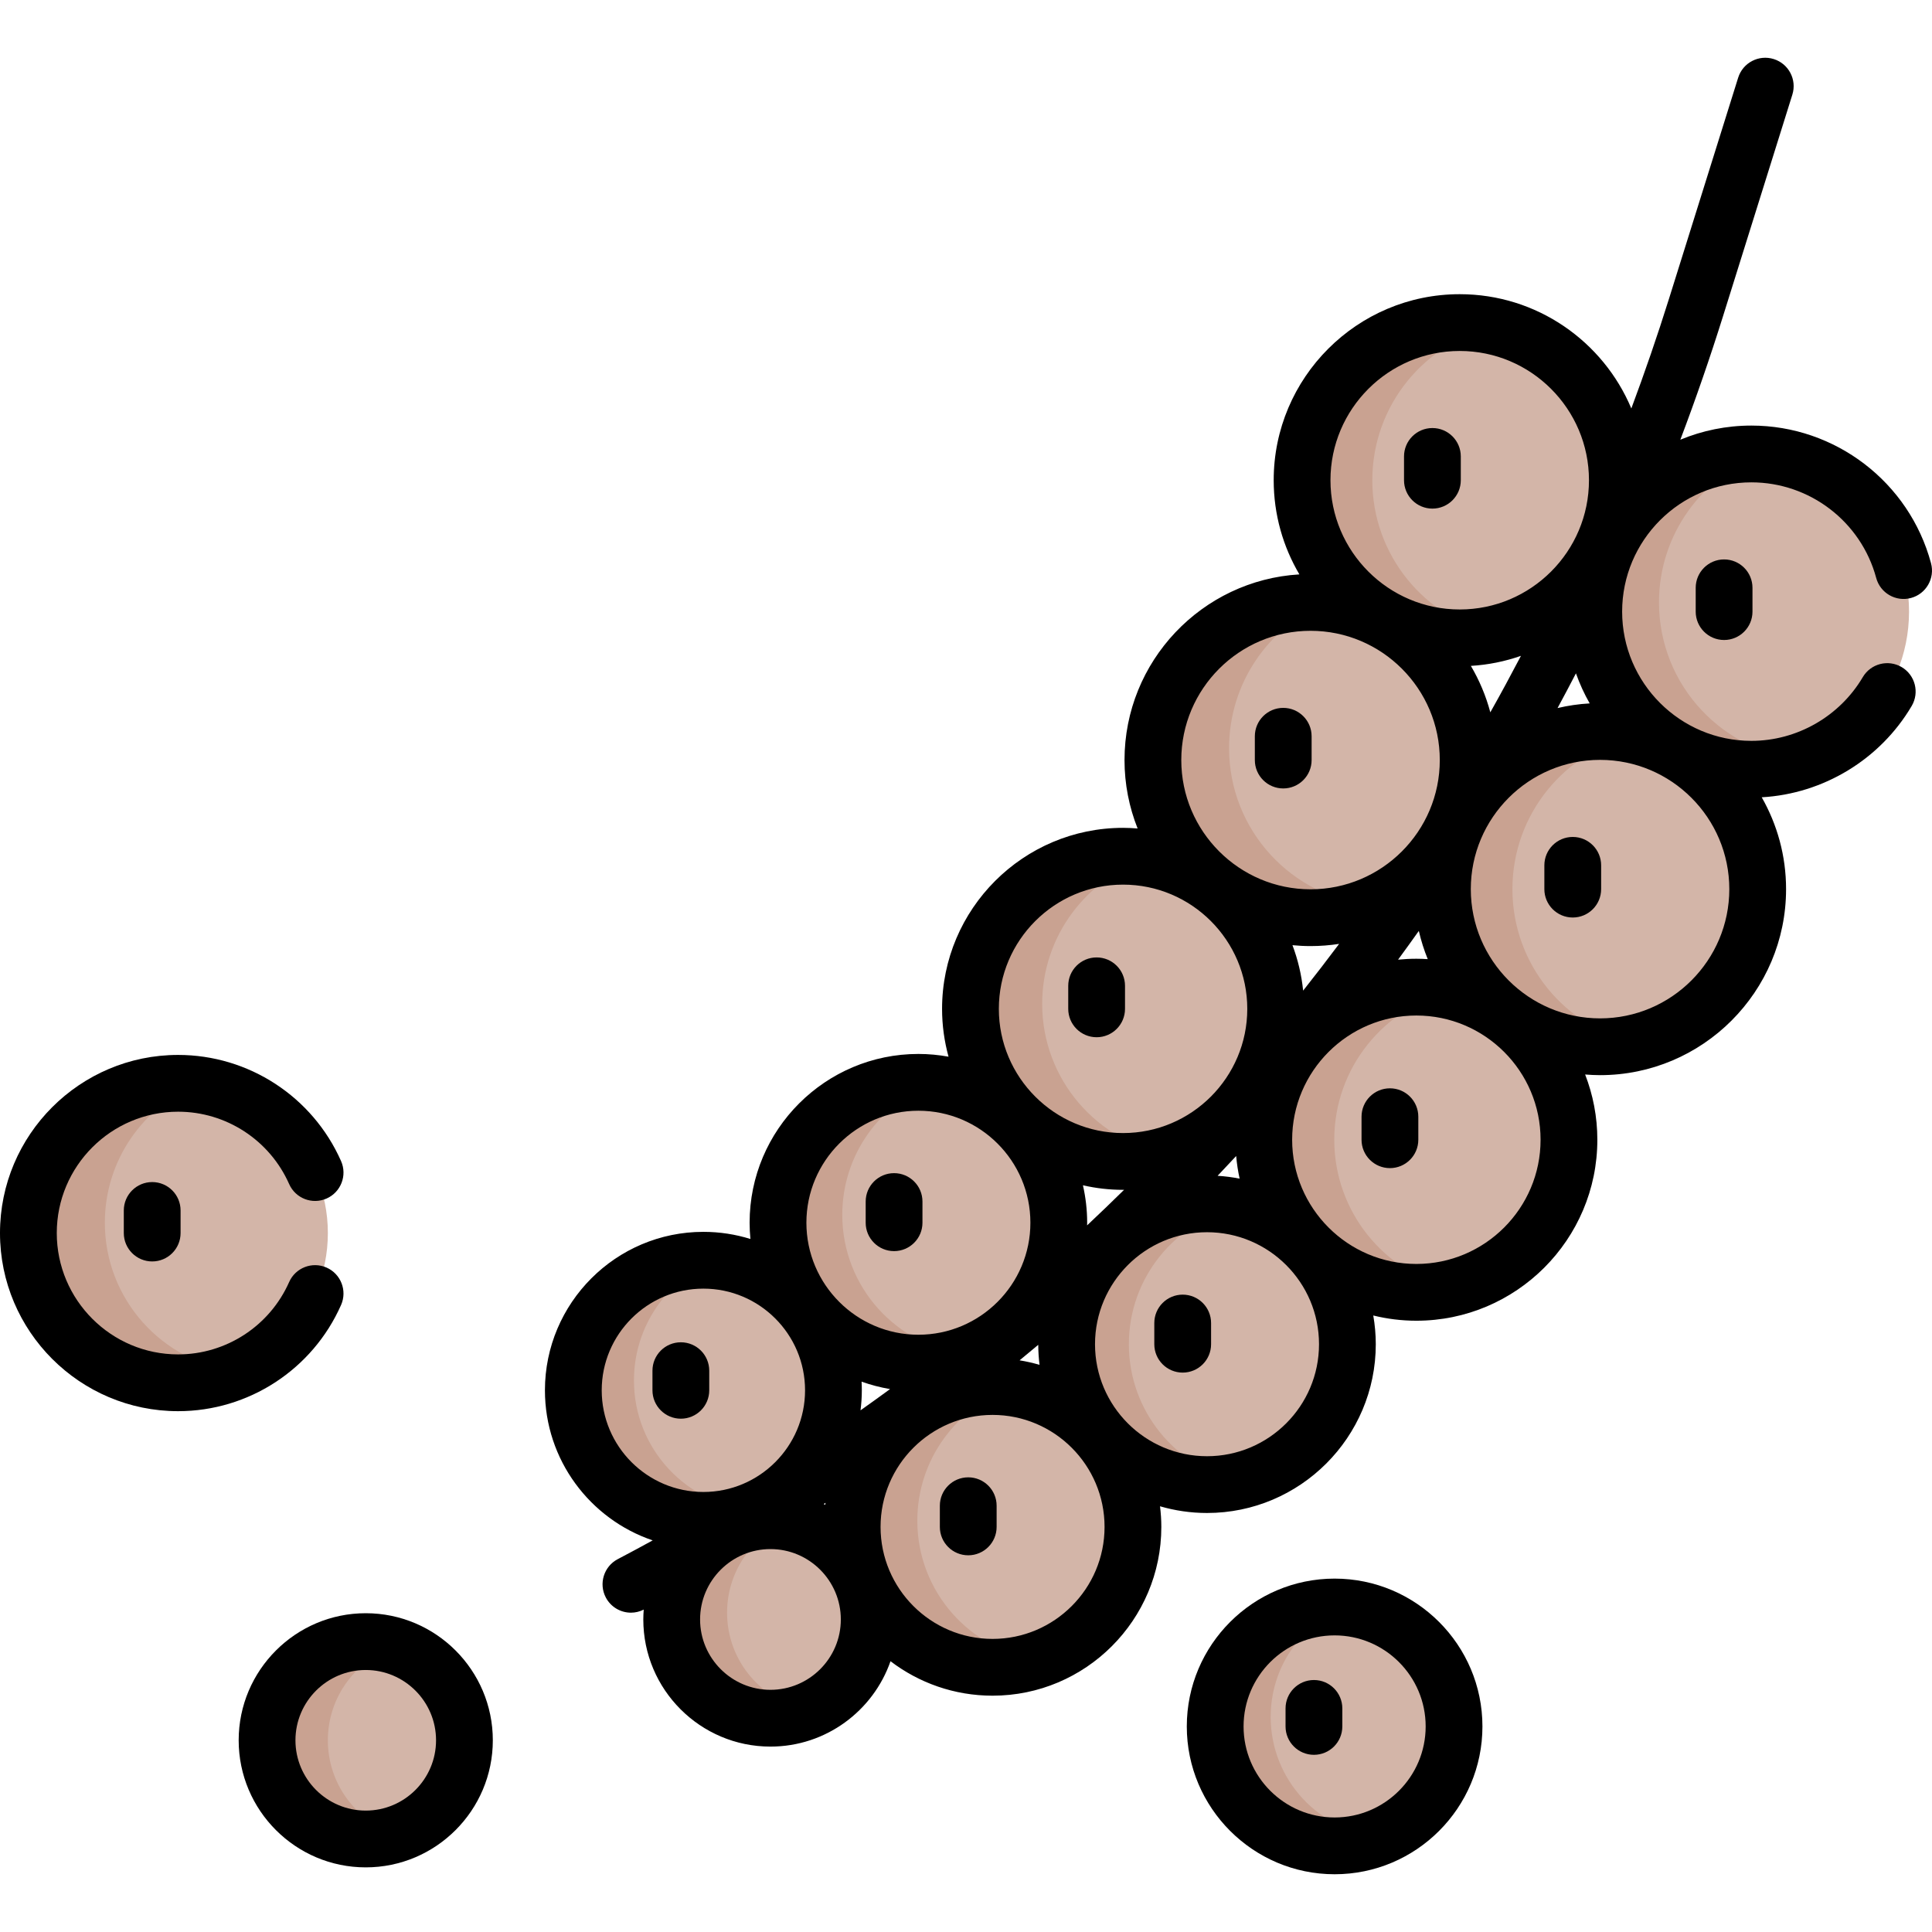 <svg id="Capa_1" enable-background="new 0 0 510.436 510.436" height="512" viewBox="0 0 510.436 510.436" width="512" xmlns="http://www.w3.org/2000/svg"><g><g><circle cx="462.72" cy="161.587" fill="#d3b5a8" r="41.649"/><path d="m438.307 159.158c0-17.959 11.381-33.269 27.312-39.116-.955-.065-1.928-.105-2.9-.105-23.002 0-41.649 18.647-41.649 41.649s18.647 41.649 41.649 41.649c5.043 0 9.876-.897 14.35-2.539-21.653-1.484-38.762-19.507-38.762-41.538z" fill="#c9a291"/><circle cx="422.734" cy="234.908" fill="#d3b5a8" r="41.649"/><path d="m399.583 234.908c0-19.822 13.86-36.413 32.408-40.621-2.976-.675-6.078-1.028-9.258-1.028-23.002 0-41.649 18.647-41.649 41.649s18.647 41.649 41.649 41.649c3.18 0 6.282-.352 9.258-1.027-18.548-4.209-32.408-20.801-32.408-40.622z" fill="#c9a291"/><circle cx="374.202" cy="301.119" fill="#d3b5a8" r="40.319"/><path d="m352.514 301.119c0-19.06 13.24-35.033 31.014-39.239-2.991-.708-6.118-1.08-9.325-1.08-22.267 0-40.319 18.052-40.319 40.319 0 22.268 18.051 40.319 40.319 40.319 3.208 0 6.334-.371 9.325-1.079-17.775-4.206-31.014-20.18-31.014-39.24z" fill="#c9a291"/><circle cx="318.891" cy="355.143" fill="#d3b5a8" r="37.091"/><path d="m298.246 355.143c0-17.657 12.342-32.437 28.868-36.179-2.646-.599-5.395-.912-8.223-.912-20.485 0-37.091 16.606-37.091 37.091s16.606 37.091 37.091 37.091c2.827 0 5.577-.31 8.223-.909-16.525-3.743-28.868-18.525-28.868-36.182z" fill="#c9a291"/><circle cx="262.232" cy="403.41" fill="#d3b5a8" r="37.091"/><path d="m242.357 401.769c0-16.269 10.493-30.089 25.066-35.089-1.693-.236-3.433-.36-5.191-.36-20.484 0-37.091 16.606-37.091 37.091s16.606 37.091 37.091 37.091c4.215 0 8.277-.707 12.053-2.003-18.032-2.521-31.928-18.004-31.928-36.73z" fill="#c9a291"/><circle cx="185.833" cy="367.319" fill="#d3b5a8" r="34.362"/><path d="m167.491 364.726c0-14.23 8.643-26.447 20.972-31.665-.871-.066-1.742-.104-2.63-.104-18.978 0-34.362 15.385-34.362 34.362s15.385 34.362 34.362 34.362c4.747 0 9.27-.963 13.383-2.704-17.744-1.348-31.725-16.161-31.725-34.251z" fill="#c9a291"/><circle cx="47.061" cy="325.775" fill="#d3b5a8" r="39.56"/><path d="m27.7 323.046c0-16.445 10.043-30.554 24.323-36.524-1.624-.203-3.283-.308-4.963-.308-21.849 0-39.561 17.712-39.561 39.561s17.712 39.56 39.561 39.56c5.404 0 10.553-1.087 15.245-3.048-19.507-2.44-34.605-19.072-34.605-39.241z" fill="#c9a291"/><circle cx="352.608" cy="456.124" fill="#d3b5a8" r="31.554"/><path d="m335.714 453.62c0-13.07 7.87-24.172 19.195-28.962-.786-.059-1.501-.21-2.302-.21-17.427 0-31.554 14.127-31.554 31.553 0 17.427 14.127 31.554 31.554 31.554 4.356 0 8.507-.76 12.282-2.357-16.314-1.217-29.175-14.953-29.175-31.578z" fill="#c9a291"/><circle cx="96.631" cy="459.786" fill="#d3b5a8" r="26.073"/><path d="m86.621 459.786c0-11.596 7.581-21.427 18.049-24.814-2.531-.819-5.236-1.259-8.039-1.259-14.4 0-26.073 11.673-26.073 26.073s11.673 26.073 26.073 26.073c2.803 0 5.487-.432 8.018-1.251-10.469-3.387-18.028-13.225-18.028-24.822z" fill="#c9a291"/><circle cx="203.553" cy="427.861" fill="#d3b5a8" r="26.092"/><path d="m192.094 426.072c0-10.728 6.484-19.944 15.738-23.954-1.391-.229-2.824-.349-4.279-.349-14.41 0-26.092 11.682-26.092 26.092s11.682 26.092 26.092 26.092c3.682 0 7.195-.766 10.371-2.143-12.377-2.04-21.83-12.784-21.83-25.738z" fill="#c9a291"/><circle cx="242.639" cy="323.046" fill="#d3b5a8" r="37.091"/><path d="m222.53 320.967c0-15.948 10.067-29.542 24.192-34.783-1.342-.147-2.703-.229-4.084-.229-20.484 0-37.091 16.606-37.091 37.091s16.606 37.091 37.091 37.091c4.536 0 8.881-.818 12.899-2.308-18.562-2.034-33.007-17.759-33.007-36.862z" fill="#c9a291"/><circle cx="296.712" cy="266.538" fill="#d3b5a8" r="40.319"/><path d="m275.344 265.221c0-18.009 11.805-33.268 28.101-38.442-2.192-.369-4.436-.56-6.734-.56-22.267 0-40.319 18.052-40.319 40.319s18.051 40.319 40.319 40.319c4.258 0 8.373-.657 12.226-1.88-19.057-3.209-33.593-19.786-33.593-39.756z" fill="#c9a291"/><circle cx="346.243" cy="200.807" fill="#d3b5a8" r="41.649"/><path d="m324.723 197.664c0-17.208 10.447-31.978 25.335-38.327-1.254-.114-2.531-.179-3.815-.179-23.002 0-41.649 18.647-41.649 41.649s18.647 41.649 41.649 41.649c5.794 0 11.31-1.186 16.323-3.323-21.217-1.924-37.843-19.75-37.843-41.469z" fill="#c9a291"/><circle cx="385.657" cy="126.875" fill="#d3b5a8" r="41.649"/><path d="m362.566 126.875c0-19.811 13.847-36.395 32.38-40.614-2.985-.679-6.098-1.034-9.289-1.034-23.002 0-41.649 18.647-41.649 41.649s18.647 41.649 41.649 41.649c3.191 0 6.304-.355 9.289-1.035-18.533-4.221-32.38-20.805-32.38-40.615z" fill="#c9a291"/></g><g><path d="m495.692 152.693c1.076 4 5.189 6.371 9.19 5.294 4-1.076 6.37-5.191 5.294-9.191-5.758-21.408-25.272-36.359-47.457-36.359-6.647 0-12.986 1.333-18.774 3.735 4.071-10.75 7.841-21.647 11.296-32.687l18.3-58.484c1.236-3.953-.966-8.161-4.919-9.397-3.95-1.239-8.161.964-9.397 4.918l-18.3 58.484c-3.053 9.756-6.377 19.388-9.926 28.911-7.435-17.716-24.957-30.191-45.341-30.191-27.101 0-49.148 22.048-49.148 49.148 0 9.075 2.482 17.577 6.788 24.88-25.733 1.53-46.202 22.941-46.202 49.052 0 6.383 1.236 12.479 3.461 18.08-1.269-.102-2.548-.168-3.844-.168-26.367 0-47.819 21.452-47.819 47.819 0 4.377.603 8.614 1.709 12.644-2.586-.469-5.245-.726-7.964-.726-24.587 0-44.591 20.003-44.591 44.591 0 1.449.075 2.88.211 4.294-3.928-1.223-8.101-1.883-12.426-1.883-23.083 0-41.862 18.779-41.862 41.862 0 18.4 11.937 34.053 28.47 39.653-3.06 1.679-6.137 3.332-9.234 4.958-3.667 1.926-5.079 6.46-3.153 10.127 1.342 2.554 3.948 4.014 6.646 4.014 1.137 0 2.29-.266 3.371-.812-.066.859-.111 1.725-.111 2.601 0 18.522 15.069 33.592 33.592 33.592 14.657 0 27.143-9.439 31.72-22.555 7.493 5.707 16.835 9.104 26.959 9.104 24.588 0 44.591-20.003 44.591-44.591 0-1.845-.126-3.66-.345-5.448 3.943 1.145 8.105 1.771 12.413 1.771 24.588 0 44.591-20.003 44.591-44.591 0-2.587-.237-5.118-.664-7.586 3.65.896 7.46 1.381 11.383 1.381 26.367 0 47.818-21.452 47.818-47.819 0-6.075-1.151-11.883-3.226-17.234 1.301.104 2.612.172 3.939.172 27.102 0 49.149-22.048 49.149-49.148 0-8.821-2.348-17.099-6.433-24.263 16.275-.918 31.278-9.977 39.623-24.128 2.104-3.568.918-8.166-2.65-10.27-3.567-2.102-8.165-.917-10.27 2.651-6.125 10.386-17.403 16.838-29.433 16.838-18.829 0-34.148-15.319-34.148-34.149s15.319-34.149 34.148-34.149c15.417 0 28.975 10.385 32.975 25.255zm-277.654 244.864c-.141-.068-.287-.128-.429-.194.164-.107.331-.211.495-.318-.025.169-.043.341-.066.512zm170.566-221.63c4.61-.274 9.049-1.189 13.233-2.653-2.628 5.011-5.314 9.991-8.093 14.921-1.158-4.356-2.903-8.473-5.14-12.268zm-47.135 73.793c1.572.152 3.163.236 4.774.236 2.568 0 5.09-.2 7.553-.581-3.109 4.154-6.278 8.271-9.508 12.35-.42-4.184-1.387-8.207-2.819-12.005zm-54.257 74.023c.004-.233.018-.463.018-.697 0-3.399-.395-6.706-1.119-9.889 3.412.776 6.957 1.199 10.601 1.199.091 0 .18-.006.27-.007-3.222 3.172-6.477 6.305-9.77 9.394zm-59.863 48.866c.22-1.734.346-3.497.346-5.29 0-.768-.024-1.53-.065-2.288 2.419.867 4.934 1.526 7.524 1.965-2.583 1.896-5.189 3.761-7.805 5.613zm46.956-17.306c.006 1.79.128 3.553.341 5.288-1.717-.499-3.474-.901-5.269-1.192 1.65-1.356 3.292-2.722 4.928-4.096zm52.29-49.881c.183 2.03.483 4.025.913 5.975-1.899-.375-3.84-.628-5.817-.752 1.643-1.731 3.28-3.469 4.904-5.223zm48.256-59.471c.592 2.567 1.381 5.057 2.359 7.454-.996-.062-1.997-.104-3.008-.104-1.631 0-3.242.083-4.831.243 1.847-2.52 3.677-5.048 5.48-7.593zm41.514-68.054c.977 2.77 2.198 5.424 3.633 7.942-2.905.16-5.74.583-8.491 1.229 1.649-3.041 3.265-6.1 4.858-9.171zm-30.708-85.171c18.829 0 34.148 15.319 34.148 34.148s-15.319 34.149-34.148 34.149-34.148-15.319-34.148-34.149 15.319-34.148 34.148-34.148zm-39.414 73.932c18.829 0 34.148 15.319 34.148 34.148s-15.319 34.149-34.148 34.149-34.148-15.319-34.148-34.149 15.319-34.148 34.148-34.148zm-49.531 67.061c18.096 0 32.818 14.723 32.818 32.819s-14.723 32.818-32.818 32.818c-18.097 0-32.819-14.722-32.819-32.818s14.722-32.819 32.819-32.819zm-54.073 59.736c16.316 0 29.591 13.274 29.591 29.591s-13.274 29.591-29.591 29.591-29.591-13.274-29.591-29.591 13.274-29.591 29.591-29.591zm-83.668 73.864c0-14.812 12.05-26.862 26.862-26.862s26.862 12.05 26.862 26.862-12.05 26.862-26.862 26.862-26.862-12.05-26.862-26.862zm44.582 79.133c-10.251 0-18.592-8.34-18.592-18.592s8.34-18.592 18.592-18.592 18.592 8.34 18.592 18.592-8.341 18.592-18.592 18.592zm58.679-13.451c-16.316 0-29.59-13.274-29.59-29.591s13.274-29.591 29.59-29.591 29.591 13.274 29.591 29.591-13.274 29.591-29.591 29.591zm56.66-48.267c-16.316 0-29.591-13.274-29.591-29.591s13.274-29.591 29.591-29.591 29.591 13.274 29.591 29.591-13.275 29.591-29.591 29.591zm55.31-50.796c-18.096 0-32.818-14.723-32.818-32.819s14.723-32.819 32.818-32.819 32.818 14.723 32.818 32.819-14.722 32.819-32.818 32.819zm48.531-64.882c-18.829 0-34.148-15.319-34.148-34.148s15.319-34.149 34.148-34.149c18.83 0 34.149 15.319 34.149 34.149s-15.319 34.148-34.149 34.148z"/><path d="m455.507 147.801c-4.143 0-7.5 3.358-7.5 7.5v6.286c0 4.142 3.357 7.5 7.5 7.5s7.5-3.358 7.5-7.5v-6.286c0-4.142-3.358-7.5-7.5-7.5z"/><path d="m415.521 221.122c-4.143 0-7.5 3.358-7.5 7.5v6.286c0 4.142 3.357 7.5 7.5 7.5s7.5-3.358 7.5-7.5v-6.286c0-4.142-3.358-7.5-7.5-7.5z"/><path d="m367.22 287.534c-4.143 0-7.5 3.358-7.5 7.5v6.084c0 4.142 3.357 7.5 7.5 7.5s7.5-3.358 7.5-7.5v-6.084c0-4.142-3.358-7.5-7.5-7.5z"/><path d="m312.468 342.045c-4.143 0-7.5 3.358-7.5 7.5v5.598c0 4.142 3.357 7.5 7.5 7.5s7.5-3.358 7.5-7.5v-5.598c0-4.142-3.358-7.5-7.5-7.5z"/><path d="m255.809 390.312c-4.142 0-7.5 3.358-7.5 7.5v5.598c0 4.142 3.358 7.5 7.5 7.5s7.5-3.358 7.5-7.5v-5.598c.001-4.142-3.358-7.5-7.5-7.5z"/><path d="m187.382 362.134c0-4.142-3.358-7.5-7.5-7.5s-7.5 3.358-7.5 7.5v5.186c0 4.142 3.358 7.5 7.5 7.5s7.5-3.358 7.5-7.5z"/><path d="m90.108 344.789c1.676-3.788-.037-8.217-3.825-9.893-3.786-1.675-8.217.036-9.893 3.825-5.136 11.611-16.648 19.113-29.33 19.113-17.678.001-32.06-14.381-32.06-32.059s14.382-32.061 32.061-32.061c12.682 0 24.194 7.502 29.33 19.113 1.676 3.789 6.105 5.502 9.893 3.825 3.788-1.675 5.501-6.104 3.825-9.893-7.536-17.037-24.433-28.045-43.047-28.045-25.951 0-47.062 21.111-47.062 47.061s21.111 47.061 47.061 47.061c18.614-.001 35.511-11.01 43.047-28.047z"/><path d="m40.209 312.304c-4.142 0-7.5 3.358-7.5 7.5v5.97c0 4.142 3.358 7.5 7.5 7.5s7.5-3.358 7.5-7.5v-5.97c0-4.142-3.357-7.5-7.5-7.5z"/><path d="m352.607 417.07c-21.534 0-39.054 17.52-39.054 39.054s17.52 39.054 39.054 39.054 39.054-17.52 39.054-39.054-17.519-39.054-39.054-39.054zm0 63.108c-13.264 0-24.054-10.791-24.054-24.054s10.79-24.054 24.054-24.054 24.054 10.791 24.054 24.054-10.79 24.054-24.054 24.054z"/><path d="m347.143 443.862c-4.143 0-7.5 3.358-7.5 7.5v4.762c0 4.142 3.357 7.5 7.5 7.5s7.5-3.358 7.5-7.5v-4.762c0-4.142-3.358-7.5-7.5-7.5z"/><path d="m96.631 426.214c-18.512 0-33.573 15.061-33.573 33.573s15.061 33.573 33.573 33.573 33.573-15.061 33.573-33.573-15.06-33.573-33.573-33.573zm0 52.145c-10.241 0-18.573-8.332-18.573-18.573s8.332-18.573 18.573-18.573 18.573 8.332 18.573 18.573-8.331 18.573-18.573 18.573z"/><path d="m236.215 330.546c4.142 0 7.5-3.358 7.5-7.5v-5.598c0-4.142-3.358-7.5-7.5-7.5s-7.5 3.358-7.5 7.5v5.598c0 4.142 3.358 7.5 7.5 7.5z"/><path d="m289.729 274.038c4.143 0 7.5-3.358 7.5-7.5v-6.085c0-4.142-3.357-7.5-7.5-7.5s-7.5 3.358-7.5 7.5v6.085c0 4.142 3.358 7.5 7.5 7.5z"/><path d="m339.03 208.307c4.143 0 7.5-3.358 7.5-7.5v-6.285c0-4.142-3.357-7.5-7.5-7.5s-7.5 3.358-7.5 7.5v6.285c0 4.142 3.358 7.5 7.5 7.5z"/><path d="m378.444 134.374c4.143 0 7.5-3.358 7.5-7.5v-6.285c0-4.142-3.357-7.5-7.5-7.5s-7.5 3.358-7.5 7.5v6.285c0 4.142 3.358 7.5 7.5 7.5z"/></g></g></svg>